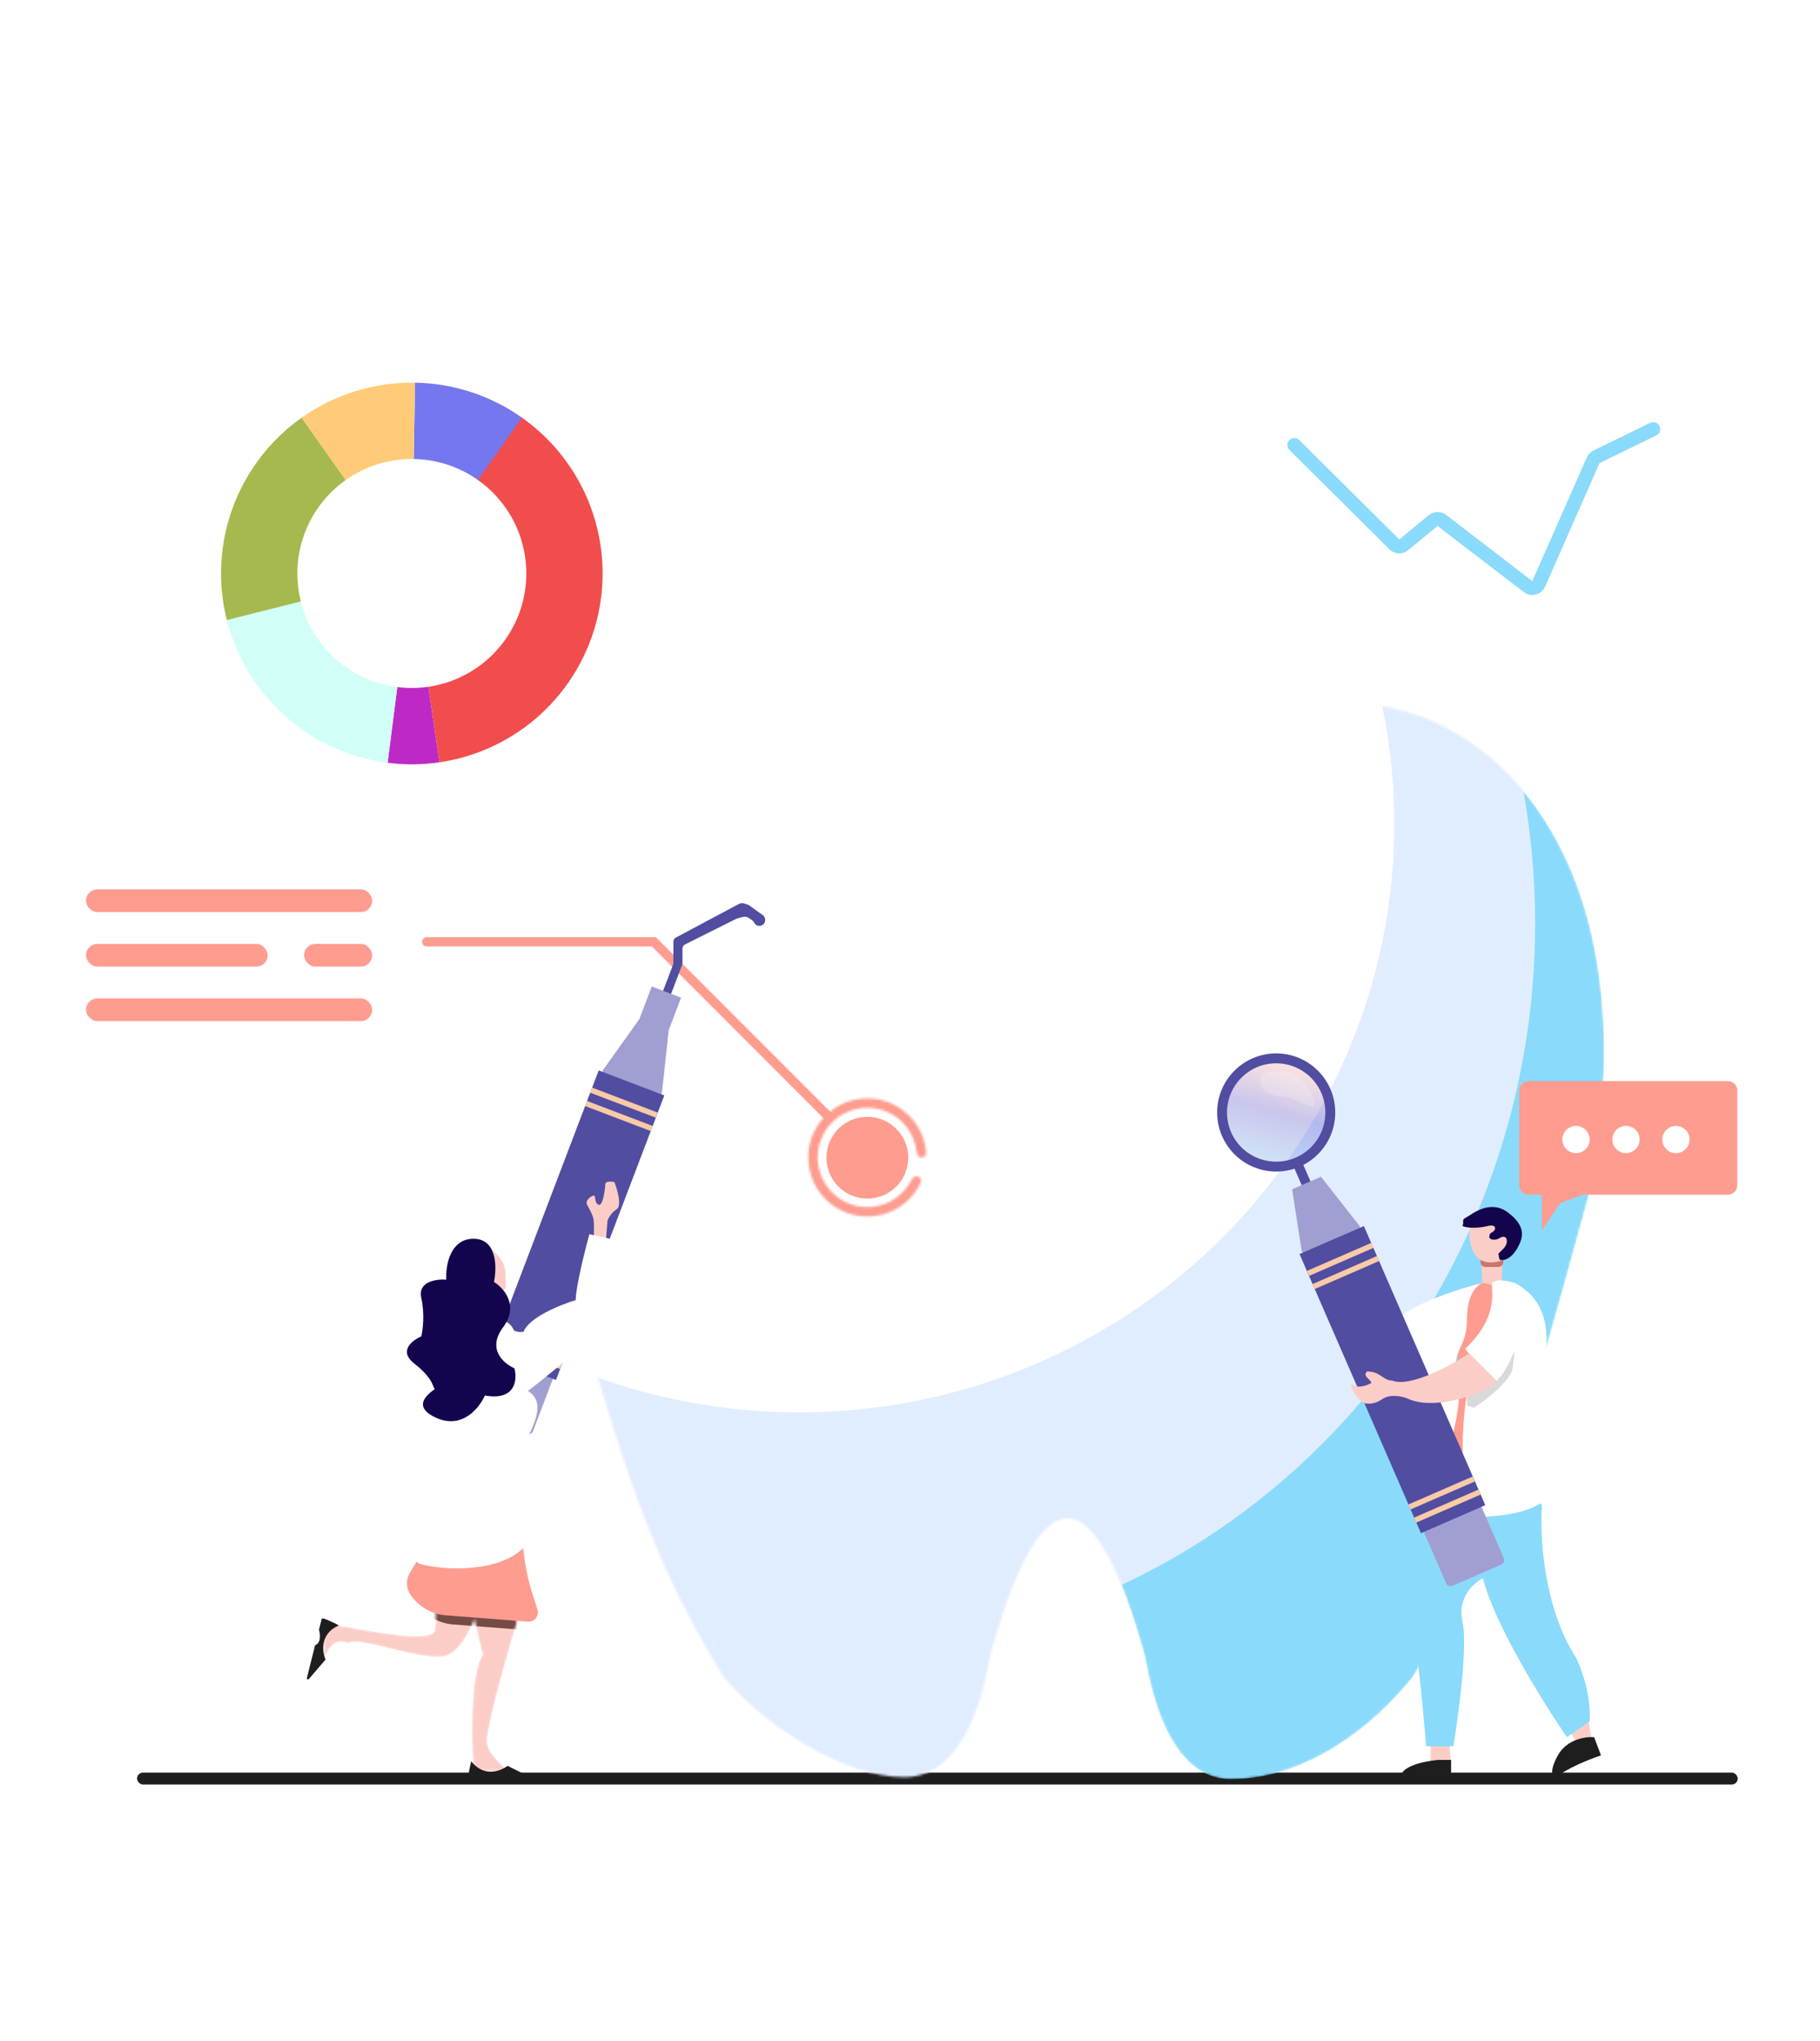<svg width="783" height="878" viewBox="0 0 783 878" fill="none" xmlns="http://www.w3.org/2000/svg">
<mask id="mask0_1_258" style="mask-type:alpha" maskUnits="userSpaceOnUse" x="0" y="0" width="783" height="878">
<path d="M45 0.5H782.5V877.5H45C20.423 877.5 0.5 857.577 0.5 833V45C0.5 20.423 20.423 0.5 45 0.5Z" fill="url(#paint0_linear_1_258)" stroke="black"/>
</mask>
<g mask="url(#mask0_1_258)">
<rect x="-184" y="665.312" width="500" height="500" rx="63" transform="rotate(-18.701 -184 665.312)" fill="white" fill-opacity="0.3"/>
<rect x="-103.366" y="678.28" width="395" height="395" rx="38.5" transform="rotate(-18.701 -103.366 678.28)" fill="white" fill-opacity="0.3" stroke="white"/>
<rect x="233.048" y="-369" width="500" height="500" rx="63" transform="rotate(24.588 233.048 -369)" fill="white" fill-opacity="0.3"/>
<rect x="247.242" y="-333.337" width="446" height="446" rx="38.5" transform="rotate(24.588 247.242 -333.337)" fill="white" fill-opacity="0.3" stroke="white"/>
<rect x="723.048" y="322" width="500" height="500" rx="63" transform="rotate(24.588 723.048 322)" fill="white" fill-opacity="0.3"/>
<rect x="729.242" y="359.663" width="446" height="446" rx="38.5" transform="rotate(24.588 729.242 359.663)" fill="white" fill-opacity="0.3" stroke="white"/>
<rect x="58.963" y="762.446" width="688.635" height="5.13" rx="2.565" fill="#1E1E1E"/>
<g filter="url(#filter0_d_1_258)">
<mask id="mask1_1_258" style="mask-type:alpha" maskUnits="userSpaceOnUse" x="228" y="296" width="463" height="466">
<path d="M529.673 761.294C502.035 761.294 494.821 720.578 492.541 708.526C480.53 664.909 469.18 649.214 459.316 648.963C449.453 649.214 438.104 664.194 426.094 707.749C423.814 719.784 416.591 760.443 388.962 760.443C362.4 760.443 326.751 736.698 310.791 716.532C277.568 661.886 265.842 621.878 234.573 507.709C211.122 384.758 259.979 319.378 310.791 302.789C355.739 288.115 428.048 303.335 459.316 311.792C490.586 303.323 562.897 288.302 607.848 302.997C658.661 319.609 707.52 385.08 684.068 508.205C652.798 622.535 641.072 662.599 607.848 717.321C591.887 737.516 562.722 761.294 529.673 761.294Z" fill="#FE9C8F"/>
</mask>
<g mask="url(#mask1_1_258)">
<path d="M529.673 761.294C502.035 761.294 494.821 720.578 492.541 708.526C480.53 664.909 469.18 649.214 459.316 648.963C449.453 649.214 438.104 664.194 426.094 707.749C423.814 719.784 416.591 760.443 388.962 760.443C362.4 760.443 326.751 736.698 310.791 716.532C277.568 661.886 265.842 621.878 234.573 507.709C211.122 384.758 259.979 319.378 310.791 302.789C355.739 288.115 428.048 303.335 459.316 311.792C490.586 303.323 562.897 288.302 607.848 302.997C658.661 319.609 707.52 385.08 684.068 508.205C652.798 622.535 641.072 662.599 607.848 717.321C591.887 737.516 562.722 761.294 529.673 761.294Z" fill="#8ADAFB"/>
<path d="M660.438 393.405C660.438 533.242 571.247 651.573 448.391 691.076C419.994 700.206 420.091 835.091 388.783 835.091C222.021 835.091 56.542 565.564 56.542 393.405C56.542 221.247 191.729 81.685 358.49 81.685C525.252 81.685 660.438 221.247 660.438 393.405Z" fill="#E0EDFF"/>
<ellipse cx="343.832" cy="350.409" rx="256.021" ry="253.089" fill="white"/>
</g>
</g>
<ellipse cx="373.15" cy="497.963" rx="17.589" ry="17.589" fill="#FE9C8F"/>
<mask id="path-14-inside-1_1_258" fill="white">
<path d="M396.536 497.849C397.651 497.849 398.564 496.943 398.475 495.831C398.028 490.22 395.727 484.894 391.905 480.711C387.626 476.028 381.752 473.116 375.435 472.545C369.118 471.974 362.816 473.787 357.768 477.627C352.72 481.466 349.29 487.055 348.153 493.295C347.017 499.535 348.255 505.974 351.625 511.347C354.995 516.721 360.252 520.639 366.365 522.333C372.477 524.026 379.001 523.372 384.656 520.5C389.708 517.933 393.74 513.761 396.137 508.668C396.611 507.659 396.077 506.489 395.033 506.096C393.989 505.703 392.833 506.235 392.343 507.237C390.312 511.389 386.98 514.789 382.827 516.899C378.071 519.315 372.584 519.864 367.443 518.44C362.303 517.016 357.881 513.72 355.047 509.201C352.213 504.682 351.171 499.267 352.127 494.019C353.083 488.771 355.968 484.071 360.213 480.841C364.459 477.612 369.759 476.088 375.071 476.568C380.384 477.048 385.325 479.497 388.923 483.435C392.065 486.874 393.985 491.231 394.421 495.832C394.526 496.942 395.42 497.849 396.536 497.849Z"/>
</mask>
<path d="M396.536 497.849C397.651 497.849 398.564 496.943 398.475 495.831C398.028 490.22 395.727 484.894 391.905 480.711C387.626 476.028 381.752 473.116 375.435 472.545C369.118 471.974 362.816 473.787 357.768 477.627C352.72 481.466 349.29 487.055 348.153 493.295C347.017 499.535 348.255 505.974 351.625 511.347C354.995 516.721 360.252 520.639 366.365 522.333C372.477 524.026 379.001 523.372 384.656 520.5C389.708 517.933 393.74 513.761 396.137 508.668C396.611 507.659 396.077 506.489 395.033 506.096C393.989 505.703 392.833 506.235 392.343 507.237C390.312 511.389 386.98 514.789 382.827 516.899C378.071 519.315 372.584 519.864 367.443 518.44C362.303 517.016 357.881 513.72 355.047 509.201C352.213 504.682 351.171 499.267 352.127 494.019C353.083 488.771 355.968 484.071 360.213 480.841C364.459 477.612 369.759 476.088 375.071 476.568C380.384 477.048 385.325 479.497 388.923 483.435C392.065 486.874 393.985 491.231 394.421 495.832C394.526 496.942 395.42 497.849 396.536 497.849Z" fill="#FE9C8F" stroke="#FE9C8F" stroke-width="2" mask="url(#path-14-inside-1_1_258)"/>
<path d="M183.576 403.1C182.471 403.1 181.576 403.995 181.576 405.1C181.576 406.204 182.471 407.1 183.576 407.1L183.576 403.1ZM281.293 405.1L282.708 403.686L282.122 403.1L281.293 403.1L281.293 405.1ZM183.576 407.1L281.293 407.1L281.293 403.1L183.576 403.1L183.576 407.1ZM279.879 406.514L355.122 481.788L357.951 478.96L282.708 403.686L279.879 406.514Z" fill="#FE9C8F"/>
<rect x="37.5" y="383.042" width="122.125" height="8.772" rx="4.386" fill="#FE9C8F" stroke="#FE9C8F"/>
<rect x="37.5" y="429.946" width="122.125" height="8.772" rx="4.386" fill="#FE9C8F" stroke="#FE9C8F"/>
<rect x="37.5" y="406.494" width="77.174" height="8.772" rx="4.386" fill="#FE9C8F" stroke="#FE9C8F"/>
<rect x="131.309" y="406.494" width="28.315" height="8.772" rx="4.386" fill="#FE9C8F" stroke="#FE9C8F"/>
<g filter="url(#filter1_d_1_258)">
<path d="M646.761 533.142H636.989L637.966 551.708H645.784L646.761 533.142Z" fill="#FCCDC7"/>
<rect width="9.772" height="13.681" rx="2" transform="matrix(-1 0 0 1 646.761 527.279)" fill="#CB766B"/>
<path d="M632.102 526.301C632.884 545.845 648.714 537.05 648.714 537.05C648.714 537.05 650.669 531.187 651.646 529.233C655.555 521.415 645.131 526.953 641.874 528.256C651.151 522.393 637.965 520.438 635.034 521.415C632.689 522.197 632.102 524.673 632.102 526.301Z" fill="#FCCDC7"/>
<path d="M674.12 738.349C673.794 738.024 674.51 736.395 679.983 732.486H682.914L684.869 745.19H678.028L674.12 738.349Z" fill="#FCCDC7"/>
<path d="M624.284 753.984L623.306 743.235H615.489V754.961L624.284 753.984Z" fill="#FCCDC7"/>
<path d="M669.233 760.825C673.142 756.916 683.891 752.682 688.777 751.053L685.845 743.236C682.262 742.91 674.119 744.017 670.211 751.053C666.302 758.089 667.931 760.499 669.233 760.825Z" fill="#1E1E1E"/>
<path d="M624.283 760.825V753.007H618.42C604.349 754.571 602.134 758.87 602.785 760.825H624.283Z" fill="#1E1E1E"/>
<path d="M663.372 643.563L657.509 632.814L619.399 630.86C613.535 644.54 602.591 674.442 605.718 684.605C608.845 694.767 612.233 730.532 613.535 747.144H625.262C627.542 733.464 631.516 703.562 629.17 693.399C626.825 683.237 634.066 676.787 637.98 674.833C642.735 694.071 663.119 727.156 674.121 743.235L683.892 736.395C684.674 725.451 680.309 713.594 678.029 709.034C663.958 687.145 662.394 656.267 663.372 643.563Z" fill="#8ADAFB"/>
<path d="M642.851 529.232C640.506 529.232 640.571 527.929 640.897 527.278C640.897 526.301 641.874 526.301 642.851 525.324C643.422 524.753 643.829 522.392 639.92 523.369C636.128 524.317 631.451 524.346 629.171 523.369C630.148 521.089 628.328 520.859 631.125 519.461C633.08 518.483 640.897 511.643 648.715 517.506C656.532 523.369 655.555 528.255 652.623 533.141C649.692 538.027 646.76 538.027 645.783 538.027C645.001 538.027 644.806 536.724 644.806 536.073C644.48 535.095 644.481 535.42 646.76 533.141C647.737 532.164 649.04 529.884 647.737 528.255C645.783 527.278 645.197 529.232 642.851 529.232Z" fill="#14044E"/>
<path d="M648.714 547.8C644.146 549.443 642.556 548.869 637.965 547.8L634.056 548.777L632.102 551.708L628.193 567.343L624.284 611.316L623.307 624.019L636.011 628.905L637.965 611.316L648.714 547.8Z" fill="#FE9C8F"/>
<path d="M641.873 548.777C641.873 545.65 648.388 546.822 651.645 547.799C666.303 555.617 667.28 570.275 663.371 586.887C660.244 600.176 663.371 628.254 665.326 640.631C658.29 647.667 640.245 648.775 632.102 648.449C627.411 625.778 629.608 603.824 631.124 595.681C635.033 596.463 640.896 592.098 642.851 589.818C641.873 588.841 633.913 581.024 630.33 576.138C644.011 563.434 641.873 552.685 641.873 548.777Z" fill="white"/>
<path d="M599.855 564.411C607.672 556.594 628.519 550.08 637.965 547.799C635.685 548.417 631.124 552.409 631.124 563.434C631.124 577.216 623.307 576.138 627.216 591.772C629.336 600.252 623.307 618.156 622.33 625.974C611.581 608.71 592.037 572.229 599.855 564.411Z" fill="white"/>
<rect width="4.119" height="130.927" transform="matrix(-0.917 0.399 0.399 0.917 559.404 494.054)" fill="#514DA1"/>
<path d="M568.303 502.154L562.096 504.851L555.889 507.548L559.989 533.967L561.134 536.603L563.425 541.874L568.006 552.417L586.331 594.59L622.183 677.1C622.623 678.113 623.801 678.578 624.814 678.138L645.974 668.943C646.987 668.503 647.451 667.325 647.011 666.312L611.159 583.801L592.834 541.629L588.253 531.086L585.963 525.814L584.817 523.179L568.303 502.154Z" fill="#A19FD1"/>
<rect width="30.191" height="130.927" transform="matrix(-0.917 0.399 0.399 0.917 586.765 523.37)" fill="#514DA1"/>
<rect width="30.235" height="2.338" transform="matrix(-0.917 0.399 0.399 0.917 592.39 536.261)" fill="#F9CAA7"/>
<rect width="30.196" height="2.338" transform="matrix(-0.917 0.399 0.399 0.917 589.985 530.594)" fill="#F9CAA7"/>
<rect width="30.195" height="2.338" transform="matrix(-0.917 0.399 0.399 0.917 636.058 636.722)" fill="#F9CAA7"/>
<rect width="30.16" height="2.338" transform="matrix(-0.917 0.399 0.399 0.917 633.568 631.091)" fill="#F9CAA7"/>
<ellipse cx="22.475" cy="22.475" rx="22.475" ry="22.475" transform="matrix(-1 0 0 1 572.494 451.058)" fill="url(#paint1_linear_1_258)" fill-opacity="0.3"/>
<path d="M542.2 460.831C542.2 465.148 546.575 467.671 551.972 467.671C557.369 467.671 565.652 474.92 565.652 470.603C565.652 466.285 558.346 456.922 552.949 456.922C547.552 456.922 542.2 456.513 542.2 460.831Z" fill="white" fill-opacity="0.2"/>
<path d="M523.634 474.511C523.634 488.543 535.009 499.918 549.041 499.918C563.073 499.918 574.448 488.543 574.448 474.511C574.448 460.479 563.073 449.104 549.041 449.104C535.009 449.104 523.634 460.479 523.634 474.511ZM570.191 474.511C570.191 486.192 560.722 495.661 549.041 495.661C537.36 495.661 527.891 486.192 527.891 474.511C527.891 462.83 537.36 453.36 549.041 453.36C560.722 453.36 570.191 462.83 570.191 474.511Z" fill="#514DA1"/>
<path d="M651.646 577.115C647.058 586.518 645.393 592.26 631.125 596.658V600.567L634.057 601.544C642.763 596.002 650.461 588.041 650.669 584.932L651.646 577.115Z" fill="#D9D9D9"/>
<path d="M632.101 578.092L643.827 589.818C643.045 593.727 618.421 603.499 605.717 597.636C603.046 596.403 597.9 595.681 594.968 597.636C592.911 599.007 590.408 600.241 587.151 599.59C583.894 598.939 579.333 589.818 582.265 591.773C584.61 593.336 588.454 591.773 590.082 590.795C589.105 588.841 586.174 587.864 588.128 585.909C593.991 585.909 594.968 589.818 598.877 589.818C606.694 592.945 624.284 583.304 632.101 578.092Z" fill="#FCCDC7"/>
</g>
<g filter="url(#filter2_d_1_258)">
<mask id="mask2_1_258" style="mask-type:alpha" maskUnits="userSpaceOnUse" x="139" y="677" width="84" height="81">
<path d="M190.035 708.633C196.218 708.118 201.043 700.215 204.174 692.369C205.16 697.873 206.572 703.749 207.624 707.656C202.152 716.255 202.738 744.463 203.715 757.492C205.018 757.492 216.614 758.274 217.396 757.492C218.373 756.515 210.556 751.629 209.578 745.766C208.797 741.076 218.047 708.307 222.282 693.975L220.328 684.204C215.767 680.946 206.061 675.214 203.715 678.341C203.297 678.898 203.08 679.921 203.018 681.272H187.103C187.429 683.878 187.885 690.653 187.103 696.907C186.322 703.161 160.068 697.559 144.107 694.953L139.221 699.839V708.633C140.85 709.285 141.176 699.839 149.97 702.77C154.856 699.839 178.309 709.61 190.035 708.633Z" fill="#FCCDC7"/>
</mask>
<g mask="url(#mask2_1_258)">
<path d="M190.035 708.633C196.218 708.118 201.043 700.215 204.174 692.369C205.16 697.873 206.572 703.749 207.624 707.656C202.152 716.255 202.738 744.463 203.715 757.492C205.018 757.492 216.614 758.274 217.396 757.492C218.373 756.515 210.556 751.629 209.578 745.766C208.797 741.076 218.047 708.307 222.282 693.975L220.328 684.204C215.767 680.946 206.061 675.214 203.715 678.341C203.297 678.898 203.08 679.921 203.018 681.272H187.103C187.429 683.878 187.885 690.653 187.103 696.907C186.322 703.161 160.068 697.559 144.107 694.953L139.221 699.839V708.633C140.85 709.285 141.176 699.839 149.97 702.77C154.856 699.839 178.309 709.61 190.035 708.633Z" fill="#FCCDC7"/>
<path d="M228.202 667.189C227.614 661.316 222.672 656.843 216.768 656.843H197.805C193.59 656.843 189.684 659.054 187.516 662.669L179.274 676.404C177.496 679.368 177.618 683.098 179.585 685.94C183.105 691.024 188.727 694.251 194.892 694.725L230.043 697.429C232.872 697.646 235.022 694.931 234.162 692.228L231.924 685.194C230.061 679.338 228.813 673.304 228.202 667.189Z" fill="#764B45"/>
</g>
<path d="M289.505 411.111C289.637 410.768 289.704 410.405 289.704 410.038L289.705 401.045C289.705 400.306 290.112 399.628 290.764 399.28L317.883 384.816C318.609 384.429 319.462 384.357 320.243 384.617L321.524 385.044C321.808 385.139 322.076 385.275 322.319 385.449L328.107 389.583C328.553 389.901 328.886 390.353 329.059 390.872L329.079 390.931C329.475 392.121 328.937 393.421 327.815 393.982C326.699 394.54 325.341 394.179 324.649 393.141L324.24 392.526C324.02 392.197 323.737 391.914 323.407 391.694L322.079 390.809C321.376 390.34 320.508 390.19 319.688 390.395L317.386 390.97C317.173 391.023 316.968 391.099 316.772 391.197L294.718 402.223C294.041 402.562 293.613 403.255 293.613 404.012L293.613 410.043C293.613 410.406 293.546 410.767 293.417 411.107L240.819 549.705L236.969 548.24L289.505 411.111Z" fill="#514DA1"/>
<path d="M280.397 420.322L293.018 425.126L244.992 551.292L232.371 546.488L280.397 420.322Z" fill="#A19FD1"/>
<path d="M275.033 434.379L281.358 436.786L287.683 439.194L284.807 465.774L283.785 468.46L281.74 473.832L277.65 484.575L261.292 527.549L229.288 611.627C228.895 612.659 227.74 613.177 226.707 612.784L205.145 604.577C204.113 604.184 203.595 603.028 203.988 601.996L235.992 517.918L252.35 474.945L256.44 464.201L258.484 458.83L259.507 456.144L275.033 434.379Z" fill="#A19FD1"/>
<rect width="30.191" height="130.927" transform="matrix(0.935 0.356 -0.356 0.935 257.569 456.425)" fill="#514DA1"/>
<rect width="30.235" height="2.338" transform="matrix(0.935 0.356 -0.356 0.935 252.546 469.562)" fill="#F9CAA7"/>
<rect width="30.197" height="2.338" transform="matrix(0.935 0.356 -0.356 0.935 254.688 463.79)" fill="#F9CAA7"/>
<rect width="30.195" height="2.338" transform="matrix(0.935 0.356 -0.356 0.935 213.565 571.932)" fill="#F9CAA7"/>
<rect width="30.16" height="2.338" transform="matrix(0.935 0.356 -0.356 0.935 215.789 566.192)" fill="#F9CAA7"/>
<path d="M225.269 663.281C224.682 657.408 219.739 652.935 213.836 652.935H194.873C190.658 652.935 186.752 655.146 184.583 658.761L176.342 672.496C174.564 675.46 174.685 679.19 176.653 682.032C180.172 687.116 185.795 690.343 191.96 690.817L227.111 693.521C229.94 693.738 232.09 691.023 231.23 688.32L228.992 681.286C227.128 675.43 225.881 669.396 225.269 663.281Z" fill="#FE9C8F"/>
<path d="M202.737 753.583C208.209 760.619 215.44 757.818 218.372 755.538L228.144 760.424C228.728 760.54 228.643 761.401 228.047 761.401H213.486C211.922 759.055 208.274 760.424 206.646 761.401H201.76C200.978 761.401 202.085 756.189 202.737 753.583Z" fill="#1E1E1E"/>
<path d="M145.758 695.131C137.603 698.728 138.562 706.423 140.06 709.821L132.945 718.111C132.689 718.65 131.875 718.358 132.02 717.78L135.562 703.656C138.217 702.71 137.777 698.838 137.225 697.021L138.413 692.282C138.603 691.524 143.389 693.865 145.758 695.131Z" fill="#1E1E1E"/>
<path d="M261.37 521.015L260.393 532.741C258.764 533.392 255.507 534.5 255.507 533.718V521.992C255.507 519.061 253.552 516.129 252.575 514.175C251.598 512.22 254.529 510.266 255.507 510.266C256.484 510.266 255.507 513.197 257.461 514.175C259.415 515.152 260.393 507.11 260.393 505.38C260.393 503.996 262.998 504.152 264.301 504.403C265.604 507.66 267.624 514.565 265.278 516.129C262.933 517.692 261.695 520.038 261.37 521.015Z" fill="#FCCDC7"/>
<path d="M208.599 543.49C208.599 549.427 210.145 551.307 214.462 551.307C218.78 551.307 217.394 549.427 217.394 543.49C217.394 537.554 211.531 533.718 211.531 533.718C207.213 533.718 208.599 537.554 208.599 543.49Z" fill="#FCCDC7"/>
<path d="M253.55 526.878L262.345 528.833V562.057C262.345 565.965 238.892 585.183 227.166 594.304C237.915 601.144 224.234 615.801 221.303 628.505C218.958 638.667 229.12 653.911 226.189 660.752C216.026 672.478 191.336 671.826 180.261 668.569C174.007 663.879 177.655 649.351 180.261 644.14C195.896 619.124 191.987 605.053 188.079 601.144L191.01 596.258C198.176 585.183 213.29 563.229 216.417 564.011C219.544 564.793 220.977 567.594 221.303 568.897H225.212C227.557 562.643 241.172 557.171 247.687 555.216C247.687 549.744 251.596 534.044 253.55 526.878Z" fill="white"/>
<path d="M216.418 566.942C223.454 557.561 216.744 550.004 212.509 547.399C213.812 541.21 213.877 528.832 203.715 528.832C193.552 528.832 191.663 540.558 191.989 546.421C187.754 546.096 179.676 547.203 181.24 554.239C182.803 561.275 181.891 568.245 181.24 570.851C177.331 572.48 171.272 577.105 178.308 582.577C187.103 589.417 186.125 593.326 187.103 593.326C188.08 593.326 174.399 600.166 188.08 606.029C199.024 610.72 206.321 601.469 208.601 596.258C221.89 598.603 222.607 589.417 221.304 584.531C216.744 582.577 209.382 576.323 216.418 566.942Z" fill="#14044E"/>
</g>
<g filter="url(#filter3_d_1_258)">
<rect x="73.598" y="147" width="205.208" height="203.253" rx="18" fill="white"/>
</g>
<path d="M224.864 179.862C211.322 170.196 195.162 164.874 178.527 164.601L177.988 197.429C187.969 197.594 197.664 200.787 205.79 206.586L224.864 179.862Z" fill="#7577EF"/>
<path d="M189.059 327.891C181.657 328.974 174.141 329.04 166.721 328.087L170.904 295.521C175.356 296.093 179.865 296.054 184.307 295.404L189.059 327.891Z" fill="#BE29C6"/>
<path d="M166.773 328.094C150.343 325.994 134.932 318.972 122.566 307.952C110.2 296.931 101.458 282.427 97.488 266.346L129.364 258.477C131.746 268.125 136.991 276.828 144.411 283.44C151.83 290.052 161.077 294.265 170.935 295.525L166.773 328.094Z" fill="#D1FFF7"/>
<path d="M97.576 266.7C93.535 250.637 94.448 233.726 100.195 218.191C105.942 202.656 116.255 189.224 129.779 179.658L148.739 206.464C140.625 212.203 134.437 220.263 130.988 229.584C127.54 238.905 126.992 249.051 129.417 258.689L97.576 266.7Z" fill="#A5B94E"/>
<path d="M129.694 179.719C143.955 169.604 161.073 164.308 178.554 164.601L178.004 197.43C167.515 197.254 157.244 200.432 148.688 206.5L129.694 179.719Z" fill="#FFCB78"/>
<path d="M189.059 327.891C205.296 325.516 220.449 318.329 232.561 307.256C244.673 296.184 253.188 281.735 257.008 265.776C260.827 249.816 259.774 233.078 253.987 217.723C248.199 202.367 237.941 189.098 224.538 179.63L205.594 206.447C213.636 212.128 219.791 220.089 223.263 229.303C226.736 238.516 227.367 248.559 225.076 258.135C222.784 267.71 217.675 276.379 210.408 283.023C203.141 289.666 194.049 293.979 184.307 295.404L189.059 327.891Z" fill="#F14D4D"/>
<g filter="url(#filter4_d_1_258)">
<rect x="531.451" y="146.179" width="205.208" height="130.942" rx="18" fill="white"/>
</g>
<path d="M556.858 191.414L599.882 234.165C600.975 235.252 602.714 235.333 603.904 234.353L616.579 223.915C617.657 223.027 619.204 223 620.312 223.851L657.408 252.319C658.951 253.503 661.195 252.929 661.979 251.149L685.403 197.995C685.689 197.347 686.194 196.821 686.831 196.51L711.251 184.572" stroke="#8ADAFB" stroke-width="6" stroke-linecap="round"/>
<path d="M653.598 469.016C653.598 466.807 655.389 465.016 657.598 465.016H743.407C745.616 465.016 747.407 466.807 747.407 469.016V509.875C747.407 512.084 745.616 513.875 743.407 513.875H700.502H681.139C681.02 513.875 680.902 513.897 680.79 513.938L671.491 517.394C671.293 517.467 671.124 517.601 671.007 517.777L663.37 529.233V514.875C663.37 514.323 662.922 513.875 662.37 513.875H657.598C655.389 513.875 653.598 512.084 653.598 509.875V469.016Z" fill="#FE9C8F"/>
<ellipse cx="678.029" cy="490.145" rx="5.863" ry="5.863" fill="white"/>
<ellipse cx="699.525" cy="490.145" rx="5.863" ry="5.863" fill="white"/>
<ellipse cx="721.027" cy="490.145" rx="5.863" ry="5.863" fill="white"/>
</g>
<defs>
<filter id="filter0_d_1_258" x="224.526" y="296.664" width="469.588" height="472.63" filterUnits="userSpaceOnUse" color-interpolation-filters="sRGB">
<feFlood flood-opacity="0" result="BackgroundImageFix"/>
<feColorMatrix in="SourceAlpha" type="matrix" values="0 0 0 0 0 0 0 0 0 0 0 0 0 0 0 0 0 0 127 0" result="hardAlpha"/>
<feOffset dy="4"/>
<feGaussianBlur stdDeviation="2"/>
<feComposite in2="hardAlpha" operator="out"/>
<feColorMatrix type="matrix" values="0 0 0 0 0 0 0 0 0 0 0 0 0 0 0 0 0 0 0.25 0"/>
<feBlend mode="normal" in2="BackgroundImageFix" result="effect1_dropShadow_1_258"/>
<feBlend mode="normal" in="SourceGraphic" in2="effect1_dropShadow_1_258" result="shape"/>
</filter>
<filter id="filter1_d_1_258" x="519.634" y="449.104" width="173.143" height="319.721" filterUnits="userSpaceOnUse" color-interpolation-filters="sRGB">
<feFlood flood-opacity="0" result="BackgroundImageFix"/>
<feColorMatrix in="SourceAlpha" type="matrix" values="0 0 0 0 0 0 0 0 0 0 0 0 0 0 0 0 0 0 127 0" result="hardAlpha"/>
<feOffset dy="4"/>
<feGaussianBlur stdDeviation="2"/>
<feComposite in2="hardAlpha" operator="out"/>
<feColorMatrix type="matrix" values="0 0 0 0 0 0 0 0 0 0 0 0 0 0 0 0 0 0 0.25 0"/>
<feBlend mode="normal" in2="BackgroundImageFix" result="effect1_dropShadow_1_258"/>
<feBlend mode="normal" in="SourceGraphic" in2="effect1_dropShadow_1_258" result="shape"/>
</filter>
<filter id="filter2_d_1_258" x="128.003" y="384.463" width="205.205" height="384.937" filterUnits="userSpaceOnUse" color-interpolation-filters="sRGB">
<feFlood flood-opacity="0" result="BackgroundImageFix"/>
<feColorMatrix in="SourceAlpha" type="matrix" values="0 0 0 0 0 0 0 0 0 0 0 0 0 0 0 0 0 0 127 0" result="hardAlpha"/>
<feOffset dy="4"/>
<feGaussianBlur stdDeviation="2"/>
<feComposite in2="hardAlpha" operator="out"/>
<feColorMatrix type="matrix" values="0 0 0 0 0 0 0 0 0 0 0 0 0 0 0 0 0 0 0.25 0"/>
<feBlend mode="normal" in2="BackgroundImageFix" result="effect1_dropShadow_1_258"/>
<feBlend mode="normal" in="SourceGraphic" in2="effect1_dropShadow_1_258" result="shape"/>
</filter>
<filter id="filter3_d_1_258" x="69.598" y="147" width="213.208" height="211.253" filterUnits="userSpaceOnUse" color-interpolation-filters="sRGB">
<feFlood flood-opacity="0" result="BackgroundImageFix"/>
<feColorMatrix in="SourceAlpha" type="matrix" values="0 0 0 0 0 0 0 0 0 0 0 0 0 0 0 0 0 0 127 0" result="hardAlpha"/>
<feOffset dy="4"/>
<feGaussianBlur stdDeviation="2"/>
<feComposite in2="hardAlpha" operator="out"/>
<feColorMatrix type="matrix" values="0 0 0 0 0 0 0 0 0 0 0 0 0 0 0 0 0 0 0.25 0"/>
<feBlend mode="normal" in2="BackgroundImageFix" result="effect1_dropShadow_1_258"/>
<feBlend mode="normal" in="SourceGraphic" in2="effect1_dropShadow_1_258" result="shape"/>
</filter>
<filter id="filter4_d_1_258" x="527.451" y="146.179" width="213.208" height="138.942" filterUnits="userSpaceOnUse" color-interpolation-filters="sRGB">
<feFlood flood-opacity="0" result="BackgroundImageFix"/>
<feColorMatrix in="SourceAlpha" type="matrix" values="0 0 0 0 0 0 0 0 0 0 0 0 0 0 0 0 0 0 127 0" result="hardAlpha"/>
<feOffset dy="4"/>
<feGaussianBlur stdDeviation="2"/>
<feComposite in2="hardAlpha" operator="out"/>
<feColorMatrix type="matrix" values="0 0 0 0 0 0 0 0 0 0 0 0 0 0 0 0 0 0 0.25 0"/>
<feBlend mode="normal" in2="BackgroundImageFix" result="effect1_dropShadow_1_258"/>
<feBlend mode="normal" in="SourceGraphic" in2="effect1_dropShadow_1_258" result="shape"/>
</filter>
<linearGradient id="paint0_linear_1_258" x1="101.309" y1="61.308" x2="696.542" y2="667.125" gradientUnits="userSpaceOnUse">
<stop stop-color="#F5BBD1"/>
<stop offset="1" stop-color="#FEC8C1"/>
</linearGradient>
<linearGradient id="paint1_linear_1_258" x1="11.726" y1="6.84" x2="22.475" y2="44.95" gradientUnits="userSpaceOnUse">
<stop stop-color="#E29A9A"/>
<stop offset="0.478" stop-color="#5043C2"/>
<stop offset="1" stop-color="#619DE1"/>
</linearGradient>
</defs>
</svg>
